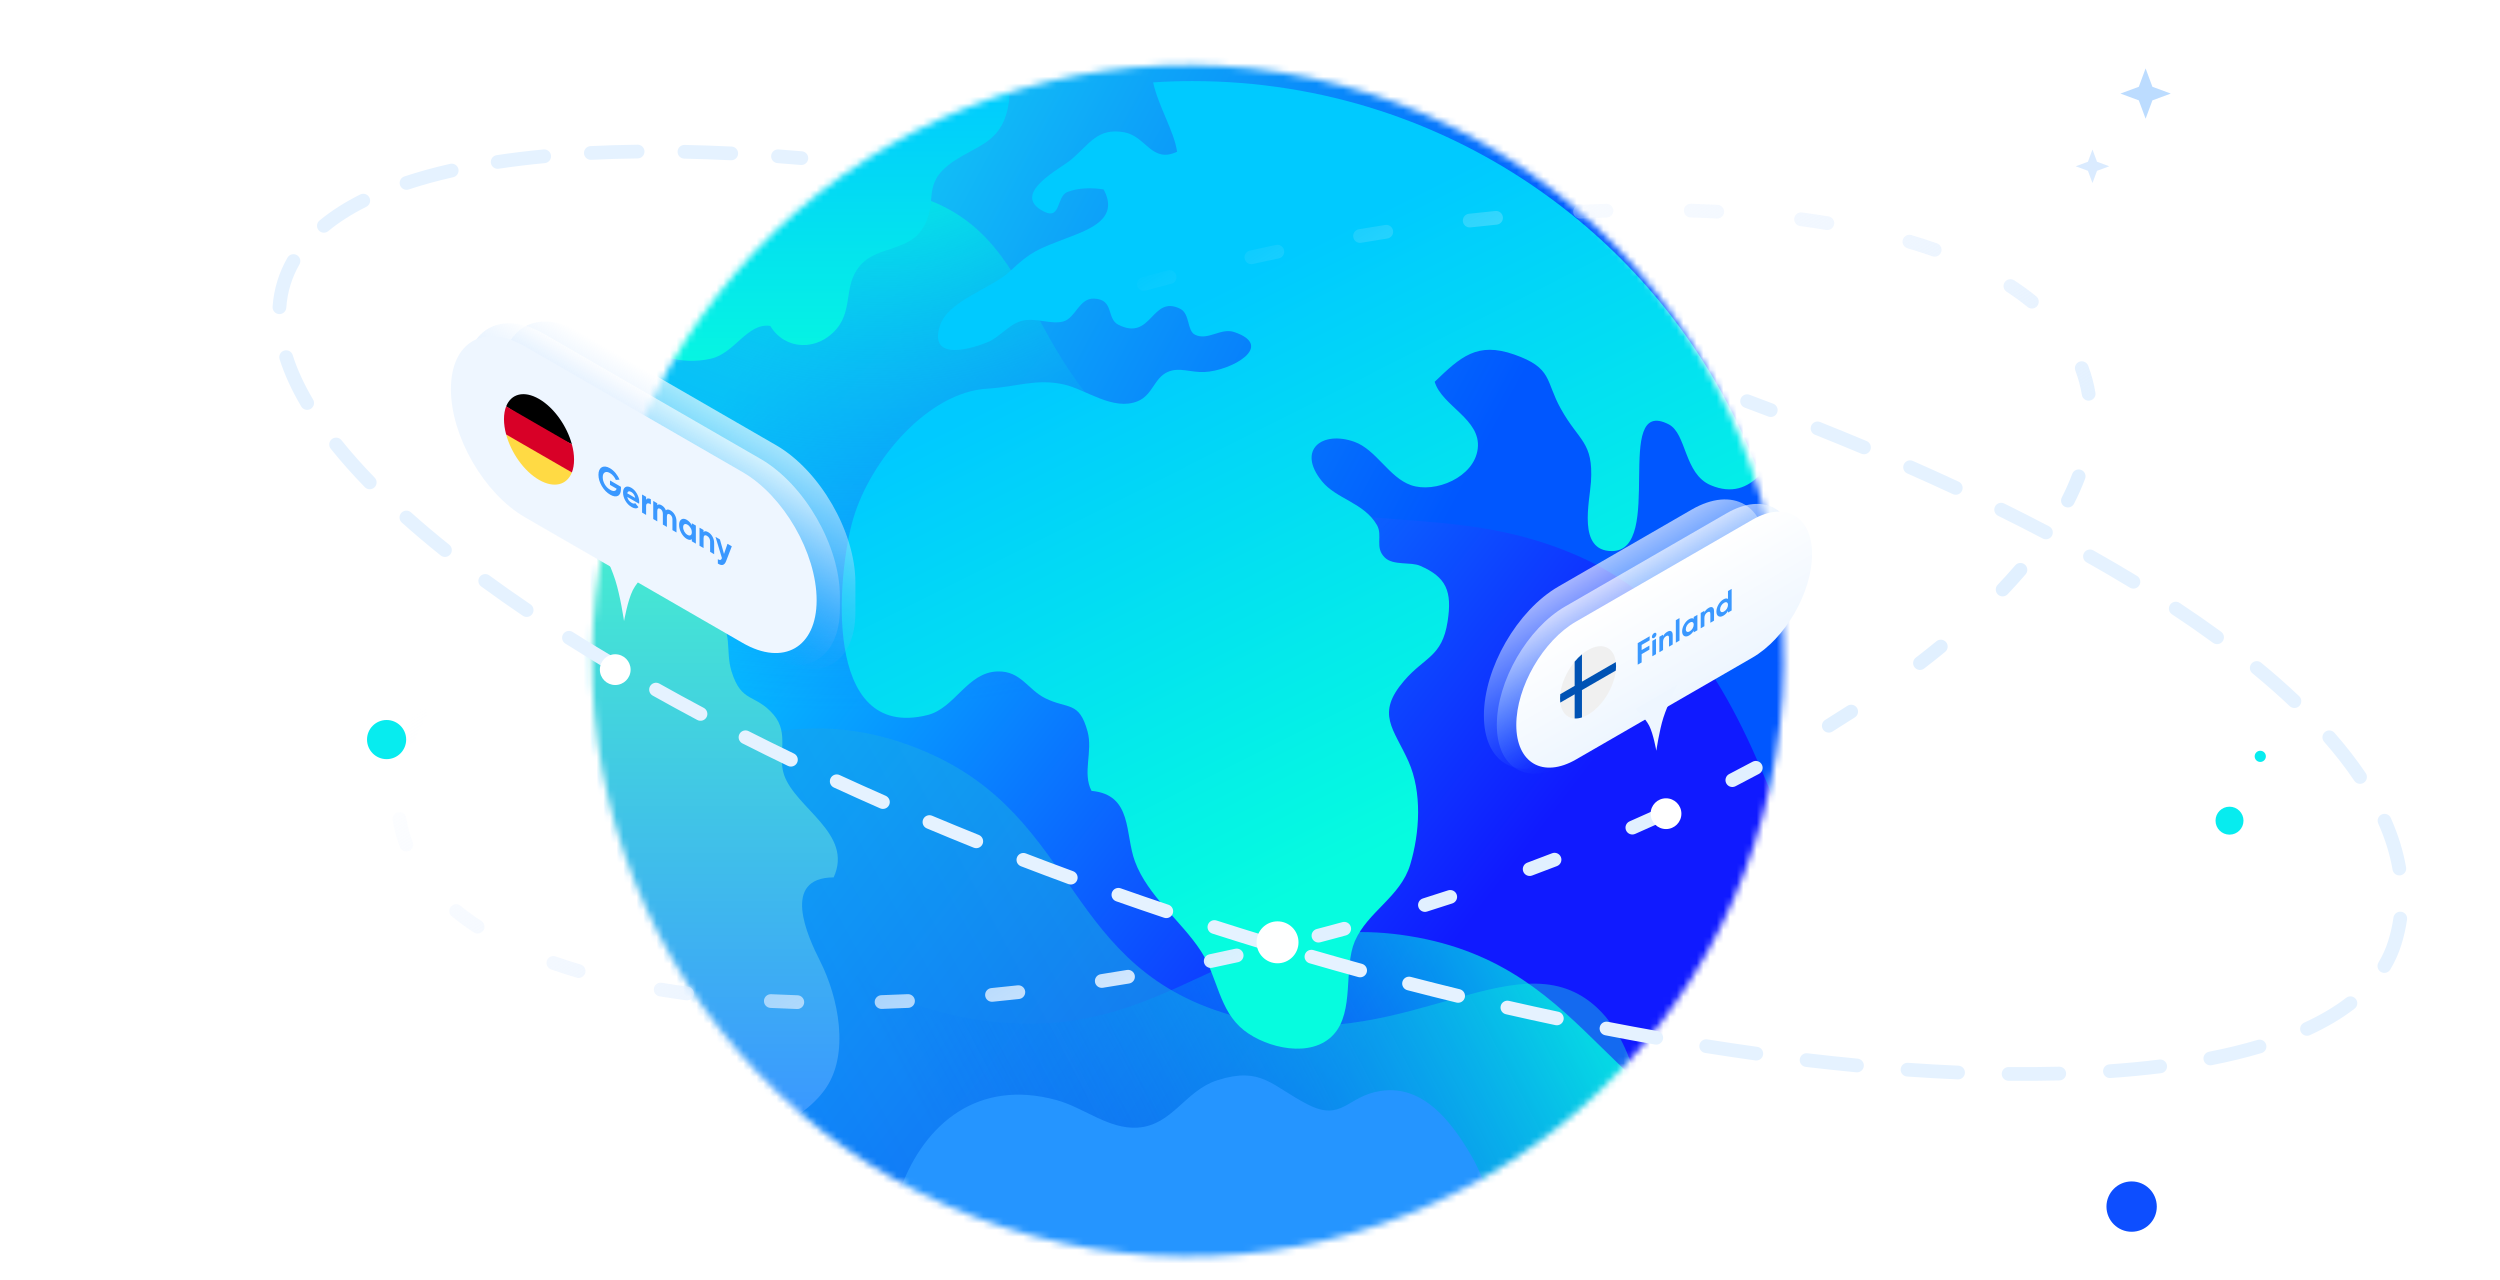 <svg width="375" height="192" viewBox="0 0 375 192" fill="none" xmlns="http://www.w3.org/2000/svg">
<g clip-path="url(#clip0_933_22518)">
<mask id="mask0_933_22518" style="mask-type:alpha" maskUnits="userSpaceOnUse" x="88" y="9" width="180" height="180">
<path d="M264.458 122.236C251.689 169.892 202.705 198.173 155.049 185.404C107.393 172.635 79.112 123.65 91.882 75.994C104.651 28.339 153.635 0.058 201.291 12.827C248.947 25.596 277.228 74.581 264.458 122.236Z" fill="#D9D9D9"/>
</mask>
<g mask="url(#mask0_933_22518)">
<path fill-rule="evenodd" clip-rule="evenodd" d="M142.884 -6.178C154.241 -3.274 150.197 16.404 172.45 38.122C189.198 54.467 208.534 63.002 228.348 66.567C267.377 73.59 277.788 62.511 301.605 72.729C318.471 79.966 341.919 97.827 342.689 117.752C344.185 156.478 260.335 211.176 183.534 196.629C146.818 189.672 92.291 163.208 81.48 111.273C68.799 50.322 123.52 -11.131 142.884 -6.178Z" fill="url(#paint0_linear_933_22518)"/>
<g style="mix-blend-mode:lighten">
<path fill-rule="evenodd" clip-rule="evenodd" d="M142.884 -6.178C154.241 -3.274 150.197 16.404 172.45 38.122C189.198 54.467 208.534 63.002 228.348 66.567C267.377 73.59 277.788 62.511 301.605 72.729C318.471 79.966 341.919 97.827 342.689 117.752C344.185 156.478 260.335 211.176 183.534 196.629C146.818 189.672 92.291 163.208 81.48 111.273C68.799 50.322 123.52 -11.131 142.884 -6.178Z" fill="url(#paint1_radial_933_22518)"/>
</g>
<path fill-rule="evenodd" clip-rule="evenodd" d="M91.618 36.895C95.022 41.772 113.493 24.611 134.232 28.59C159.3 33.402 150.764 59.542 180.379 71.774C202.888 81.073 217.191 74.978 236.449 83.277C272.332 98.747 264.889 151.974 294.64 160.07C312.464 164.922 330.987 148.449 338.975 141.339C356.338 125.893 370.919 98.807 365.376 72.156C358.572 39.446 324.955 24.243 300.608 13.232C275.603 1.923 243.917 1.197 180.556 -0.259C147.25 -1.025 122.335 0.143 103.778 17.033C96.421 23.739 89.314 33.593 91.618 36.895Z" fill="url(#paint2_linear_933_22518)"/>
<g filter="url(#filter0_i_933_22518)">
<path d="M40.882 104.394C40.093 83.282 68.132 60.637 90.318 63.832C110.669 66.764 110.352 89.161 136.523 97.964C161.989 106.527 173.387 89.059 197.389 97.786C222.715 106.992 219.606 129.924 244.264 137.848C269.039 145.81 286.6 127.287 298.972 135.881C312.007 144.932 310.571 178.012 292.531 197.233C257.604 234.451 159.251 220.974 111.411 184.265C103.025 177.833 91.057 165.417 67.126 140.585C44.963 117.593 41.164 111.833 40.882 104.394Z" fill="#1383FE" fill-opacity="0.42"/>
<path d="M40.882 104.394C40.093 83.282 68.132 60.637 90.318 63.832C110.669 66.764 110.352 89.161 136.523 97.964C161.989 106.527 173.387 89.059 197.389 97.786C222.715 106.992 219.606 129.924 244.264 137.848C269.039 145.81 286.6 127.287 298.972 135.881C312.007 144.932 310.571 178.012 292.531 197.233C257.604 234.451 159.251 220.974 111.411 184.265C103.025 177.833 91.057 165.417 67.126 140.585C44.963 117.593 41.164 111.833 40.882 104.394Z" fill="url(#paint3_linear_933_22518)" fill-opacity="0.2"/>
</g>
<path d="M48.51 179.535C43.385 157.368 68.185 127.657 92.108 126.479C114.051 125.4 118.278 149.154 147.522 153.088C175.977 156.915 184.377 136.099 211.33 140.398C239.769 144.933 241.177 169.826 268.654 173.142C296.262 176.474 310.912 153.277 325.639 159.825C341.155 166.72 346.383 202.002 331.374 226.037C302.314 272.576 196.405 278.524 138.751 249.525C128.645 244.445 113.564 233.77 83.407 212.422C55.478 192.657 50.322 187.345 48.51 179.535Z" fill="url(#paint4_linear_933_22518)"/>
<g filter="url(#filter1_d_933_22518)">
<path d="M263.954 67.255C262.126 69.179 259.746 70.107 256.619 68.787C252.569 67.074 253.023 61.032 250.295 59.644C241.796 55.321 249.835 78.685 241.766 78.662C236.576 78.647 238.457 71.269 238.646 68.274C239.024 62.246 236.856 62.239 234.121 57.312C231.779 53.118 232.935 51.209 227.14 49.18C221.572 47.226 219.095 49.527 215.204 53.269C216.292 56.913 222.177 58.859 221.663 63.28C221.165 67.61 215.234 70.039 211.638 68.772C208.337 67.61 206.433 63.446 203.154 62.269C198.304 60.549 194.481 63.483 198.281 68.176C200.45 70.861 204.605 71.397 206.539 74.754C207.46 76.361 206.146 78.119 207.74 79.65C209.009 80.865 211.6 80.246 213.028 80.872C216.934 82.57 217.856 84.659 217.138 89.246C216.307 94.557 213.716 94.504 210.618 98.111C206.312 103.112 209.069 105.27 211.275 110.219C213.33 114.82 212.975 120.909 211.532 125.699C210.082 130.527 205.126 132.768 203.222 137.189C201.507 141.187 203.207 147.705 200.042 151.175C196.733 154.804 190.039 153.242 186.609 150.557C182.802 147.562 182.666 142.552 180.15 138.682C177.219 134.163 172.172 130.437 170.238 125.209C168.705 121.082 169.914 115.198 163.726 114.632C162.329 111.916 163.953 108.725 163.137 105.737C161.868 101.083 160.198 102.441 156.761 100.721C154.155 99.416 153.12 96.632 149.66 96.715C145.081 96.82 143.246 102.245 139.106 103.263C123.226 107.193 125.59 81.928 127.985 73.796C130.569 65.022 139.196 54.808 148.133 54.295C152.545 54.038 155.439 52.726 159.639 53.684C162.926 54.438 166.982 57.675 170.639 56.188C172.898 55.276 173.109 52.711 175.141 51.798C176.871 51.021 178.624 51.896 180.641 51.805C184.66 51.632 191.361 47.92 185.136 45.808C183.127 45.121 181.147 47.173 179.236 46.2C178.035 45.589 178.511 43.069 177.038 42.322C172.709 40.15 172.799 47.271 167.745 44.706C165.94 43.786 167.164 40.927 164.134 40.791C161.875 40.685 161.347 43.673 159.533 44.208C157.667 44.759 155.303 43.537 153.135 44.163C151.374 44.661 149.856 46.63 148.164 47.316C144.56 48.773 139.385 49.753 141.002 44.819C142.226 41.078 148.821 39.244 151.51 36.679C154.661 33.677 155.794 33.33 160.025 31.708C163.507 30.38 167.912 28.811 165.547 24.42C163.802 24.119 161.687 24.171 160.115 24.798C158.332 25.507 159.277 29.437 156.111 27.468C151.956 24.873 159.042 21.305 160.659 19.954C163.394 17.669 164.58 15.111 168.637 15.843C171.931 16.439 172.724 20.558 176.562 18.762C176.131 15.684 173.714 11.867 172.973 8.359C174.915 8.223 176.879 8.163 178.858 8.163C217.878 8.163 251.134 32.749 263.954 67.255Z" fill="url(#paint5_linear_933_22518)"/>
</g>
<path d="M123.656 163.54C122.614 164.951 121.216 166.226 119.569 167.357C100.312 150.745 88.126 126.182 88.126 98.774C88.126 87.677 90.121 77.04 93.785 67.218C95.938 68.568 97.706 70.477 98.643 72.868C100.516 77.644 96.527 83.981 99.504 88.288C101.528 91.215 104.686 89.986 107.157 92.113C110.111 94.648 108.721 97.469 109.733 100.721C111.229 105.541 113.268 103.987 116.033 107.201C118.451 110.015 116.608 113.251 117.605 116.216C119.32 121.263 128.068 125.035 125.046 131.606C117.129 131.659 121.103 140.395 123.022 144.182C125.703 149.47 127.607 158.199 123.656 163.54Z" fill="url(#paint6_linear_933_22518)"/>
<path d="M151.147 16.348C150.029 21.388 146.584 21.803 143.034 24.194C137.874 27.687 141.024 30.312 138.267 34.454C136.287 37.441 131.868 37.124 129.533 39.305C126.293 42.315 128.128 46.14 125.53 49.278C122.704 52.695 117.778 52.605 115.542 48.886C112.097 48.388 110.216 52.997 106.628 53.804C104.392 54.31 102.201 54.197 100.168 53.631C111.364 34.212 129.549 19.336 151.306 12.425C151.51 13.595 151.465 14.892 151.147 16.348Z" fill="url(#paint7_linear_933_22518)"/>
<path d="M222.803 178.062C212.219 183.924 200.336 187.733 187.689 188.948C184.788 189.235 181.842 189.378 178.858 189.378C171.107 189.378 163.582 188.405 156.398 186.579C148.888 184.671 141.757 181.826 135.131 178.175C138.72 168.549 146.72 161.767 158.521 165.026C162.555 166.135 166.325 169.424 170.638 169.145C175.874 168.806 177.747 163.578 182.62 162.031C189.246 159.926 190.719 162.883 196.173 165.675C201.371 168.323 202.036 164.4 207.112 163.638C213.541 162.672 217.749 168.338 220.643 173.249C221.519 174.735 222.237 176.357 222.803 178.062Z" fill="#2595FF"/>
</g>
<path fill-rule="evenodd" clip-rule="evenodd" d="M261.101 59.818C261.3 59.285 261.893 59.014 262.426 59.213C263.623 59.66 264.808 60.108 265.983 60.556C266.514 60.759 266.781 61.354 266.578 61.886C266.375 62.417 265.78 62.684 265.248 62.481C264.078 62.034 262.897 61.589 261.706 61.144C261.173 60.945 260.902 60.351 261.101 59.818ZM271.675 63.876C271.886 63.347 272.486 63.09 273.014 63.301C275.391 64.251 277.719 65.204 279.999 66.159C280.524 66.379 280.771 66.983 280.551 67.508C280.331 68.032 279.727 68.279 279.202 68.059C276.934 67.109 274.616 66.16 272.249 65.214C271.721 65.003 271.464 64.404 271.675 63.876ZM285.571 69.666C285.801 69.145 286.409 68.909 286.929 69.139C289.275 70.174 291.565 71.211 293.799 72.251C294.315 72.491 294.538 73.104 294.298 73.62C294.058 74.135 293.445 74.359 292.929 74.119C290.709 73.085 288.432 72.053 286.098 71.024C285.577 70.794 285.341 70.186 285.571 69.666ZM299.25 75.992C299.502 75.482 300.12 75.272 300.63 75.524C302.944 76.666 305.191 77.81 307.371 78.955C307.875 79.22 308.069 79.843 307.804 80.346C307.539 80.85 306.917 81.044 306.413 80.779C304.249 79.642 302.017 78.506 299.718 77.372C299.208 77.12 298.998 76.502 299.25 75.992ZM312.597 82.95C312.876 82.454 313.504 82.279 314 82.558C316.264 83.832 318.447 85.108 320.547 86.383C321.034 86.679 321.188 87.312 320.893 87.799C320.598 88.285 319.964 88.44 319.478 88.144C317.398 86.881 315.235 85.617 312.989 84.353C312.493 84.074 312.318 83.446 312.597 82.95ZM121.231 23.808C121.182 24.375 120.683 24.796 120.116 24.747C118.943 24.647 117.779 24.554 116.624 24.469C116.057 24.427 115.631 23.933 115.673 23.366C115.715 22.799 116.208 22.372 116.776 22.414C117.938 22.5 119.11 22.593 120.292 22.694C120.859 22.743 121.279 23.241 121.231 23.808ZM110.716 23.061C110.688 23.63 110.205 24.068 109.637 24.04C107.258 23.925 104.927 23.844 102.646 23.797C102.077 23.786 101.625 23.315 101.637 22.746C101.648 22.177 102.119 21.726 102.688 21.737C104.989 21.784 107.34 21.866 109.737 21.982C110.305 22.01 110.743 22.493 110.716 23.061ZM325.506 90.719C325.82 90.245 326.459 90.115 326.933 90.429C329.117 91.874 331.196 93.319 333.171 94.762C333.63 95.098 333.73 95.742 333.394 96.201C333.059 96.661 332.414 96.761 331.955 96.425C330.008 95.002 327.955 93.576 325.796 92.147C325.322 91.833 325.192 91.194 325.506 90.719ZM96.674 22.722C96.681 23.291 96.225 23.758 95.656 23.764C93.264 23.793 90.937 23.862 88.677 23.974C88.108 24.002 87.625 23.564 87.597 22.996C87.569 22.427 88.007 21.944 88.575 21.916C90.862 21.803 93.216 21.733 95.632 21.704C96.201 21.698 96.667 22.153 96.674 22.722ZM337.72 99.545C338.081 99.106 338.73 99.042 339.17 99.403C341.213 101.081 343.114 102.756 344.874 104.426C345.286 104.817 345.303 105.469 344.912 105.882C344.52 106.295 343.868 106.312 343.456 105.92C341.734 104.287 339.87 102.645 337.862 100.995C337.422 100.634 337.359 99.985 337.72 99.545ZM82.653 23.346C82.706 23.913 82.291 24.415 81.724 24.469C79.323 24.696 77.015 24.977 74.805 25.311C74.242 25.396 73.717 25.009 73.632 24.446C73.547 23.884 73.934 23.359 74.497 23.274C76.748 22.933 79.094 22.648 81.53 22.418C82.097 22.364 82.599 22.78 82.653 23.346ZM348.717 109.82C349.146 109.446 349.796 109.489 350.171 109.917C351.946 111.946 353.51 113.965 354.863 115.972C355.181 116.444 355.056 117.084 354.584 117.402C354.112 117.72 353.472 117.595 353.154 117.124C351.855 115.196 350.345 113.244 348.62 111.274C348.246 110.846 348.289 110.195 348.717 109.82ZM68.758 25.352C68.883 25.907 68.535 26.459 67.98 26.584C65.602 27.121 63.374 27.734 61.305 28.421C60.766 28.601 60.182 28.308 60.003 27.769C59.824 27.229 60.116 26.645 60.656 26.466C62.796 25.755 65.09 25.125 67.526 24.575C68.081 24.449 68.632 24.797 68.758 25.352ZM357.261 122.166C357.782 121.936 358.39 122.171 358.621 122.691C359.727 125.19 360.494 127.665 360.915 130.108C361.012 130.669 360.636 131.202 360.075 131.298C359.514 131.395 358.981 131.019 358.885 130.458C358.495 128.199 357.782 125.886 356.737 123.525C356.506 123.005 356.741 122.397 357.261 122.166ZM55.411 29.633C55.666 30.142 55.46 30.761 54.952 31.016C52.756 32.117 50.848 33.336 49.24 34.668C48.801 35.031 48.152 34.97 47.789 34.532C47.426 34.093 47.487 33.444 47.925 33.081C49.673 31.634 51.717 30.333 54.028 29.174C54.537 28.919 55.156 29.125 55.411 29.633ZM360.183 136.763C360.747 136.843 361.138 137.364 361.058 137.927C360.874 139.223 360.585 140.501 360.191 141.761C359.788 143.047 359.235 144.272 358.539 145.435C358.247 145.923 357.614 146.082 357.126 145.79C356.638 145.498 356.479 144.865 356.771 144.377C357.386 143.349 357.872 142.273 358.224 141.146C358.586 139.991 358.85 138.822 359.019 137.638C359.099 137.074 359.62 136.683 360.183 136.763ZM44.533 38.265C45.026 38.549 45.195 39.179 44.911 39.672C44.36 40.629 43.919 41.63 43.593 42.673C43.24 43.8 43.025 44.961 42.945 46.156C42.907 46.724 42.416 47.153 41.848 47.115C41.28 47.076 40.851 46.585 40.889 46.017C40.98 44.665 41.224 43.344 41.627 42.058C41.999 40.867 42.501 39.729 43.126 38.643C43.41 38.15 44.04 37.981 44.533 38.265ZM42.611 52.59C43.154 52.418 43.733 52.719 43.904 53.261C44.582 55.404 45.604 57.63 46.961 59.927C47.251 60.417 47.088 61.048 46.598 61.338C46.108 61.627 45.477 61.465 45.187 60.975C43.766 58.568 42.673 56.199 41.94 53.883C41.768 53.34 42.069 52.762 42.611 52.59ZM353.377 149.853C353.725 150.303 353.641 150.95 353.191 151.298C351.268 152.783 349.021 154.106 346.48 155.273C345.963 155.51 345.352 155.284 345.114 154.767C344.877 154.25 345.103 153.638 345.62 153.401C348.045 152.287 350.153 151.041 351.932 149.667C352.382 149.319 353.029 149.403 353.377 149.853ZM49.774 65.87C50.218 65.514 50.867 65.586 51.222 66.031C52.697 67.873 54.358 69.745 56.199 71.641C56.596 72.049 56.586 72.701 56.178 73.098C55.77 73.494 55.117 73.484 54.721 73.076C52.84 71.139 51.134 69.218 49.614 67.318C49.258 66.874 49.33 66.226 49.774 65.87ZM339.921 156.68C340.083 157.225 339.773 157.799 339.227 157.961C336.895 158.655 334.398 159.261 331.748 159.78C331.19 159.889 330.649 159.525 330.539 158.967C330.43 158.409 330.794 157.867 331.352 157.758C333.946 157.25 336.378 156.659 338.64 155.986C339.185 155.824 339.759 156.134 339.921 156.68ZM60.194 76.936C60.574 76.513 61.225 76.476 61.649 76.856C63.446 78.464 65.361 80.083 67.389 81.71C67.833 82.066 67.904 82.714 67.548 83.158C67.192 83.602 66.544 83.673 66.1 83.317C64.045 81.669 62.102 80.026 60.275 78.391C59.851 78.012 59.815 77.361 60.194 76.936ZM325.051 159.831C325.121 160.396 324.72 160.91 324.155 160.98C321.723 161.281 319.19 161.523 316.562 161.706C315.994 161.746 315.502 161.317 315.462 160.75C315.423 160.182 315.851 159.69 316.419 159.651C319.013 159.47 321.509 159.232 323.902 158.935C324.466 158.865 324.981 159.266 325.051 159.831ZM71.955 86.53C72.291 86.071 72.936 85.972 73.395 86.308C75.372 87.756 77.434 89.208 79.578 90.66C80.049 90.98 80.172 91.62 79.853 92.091C79.533 92.562 78.893 92.685 78.422 92.366C76.259 90.9 74.176 89.434 72.177 87.97C71.719 87.634 71.619 86.989 71.955 86.53ZM309.919 161.008C309.934 161.577 309.485 162.049 308.916 162.064C306.439 162.127 303.892 162.144 301.279 162.116C300.71 162.109 300.254 161.643 300.261 161.074C300.267 160.505 300.733 160.049 301.302 160.055C303.891 160.084 306.413 160.067 308.863 160.004C309.432 159.99 309.905 160.439 309.919 161.008ZM84.475 95.115C84.779 94.634 85.415 94.491 85.896 94.796C87.983 96.116 90.135 97.435 92.348 98.752C92.837 99.043 92.998 99.675 92.707 100.164C92.416 100.653 91.784 100.813 91.295 100.523C89.066 99.197 86.898 97.868 84.795 96.537C84.314 96.232 84.171 95.596 84.475 95.115ZM294.739 160.923C294.715 161.492 294.234 161.933 293.666 161.909C291.179 161.803 288.64 161.659 286.053 161.478C285.485 161.438 285.058 160.945 285.097 160.378C285.137 159.81 285.63 159.382 286.197 159.422C288.766 159.603 291.286 159.745 293.754 159.85C294.322 159.875 294.763 160.355 294.739 160.923ZM97.507 102.936C97.785 102.44 98.413 102.264 98.909 102.542C101.076 103.759 103.294 104.972 105.561 106.179C106.063 106.446 106.253 107.07 105.986 107.572C105.719 108.074 105.095 108.265 104.593 107.997C102.312 106.783 100.081 105.563 97.9 104.339C97.404 104.06 97.228 103.432 97.507 102.936ZM279.574 159.919C279.52 160.485 279.017 160.901 278.451 160.847C275.961 160.61 273.432 160.34 270.867 160.038C270.302 159.971 269.898 159.459 269.964 158.894C270.031 158.329 270.543 157.925 271.108 157.991C273.659 158.292 276.172 158.56 278.646 158.796C279.212 158.85 279.628 159.353 279.574 159.919ZM110.906 110.125C111.162 109.618 111.782 109.414 112.29 109.671C114.514 110.797 116.78 111.917 119.087 113.029C119.599 113.276 119.814 113.892 119.567 114.404C119.32 114.917 118.704 115.132 118.192 114.885C115.874 113.767 113.596 112.642 111.359 111.51C110.852 111.253 110.649 110.633 110.906 110.125ZM264.467 158.187C264.389 158.75 263.868 159.144 263.305 159.065C260.822 158.72 258.309 158.346 255.768 157.943C255.206 157.854 254.822 157.326 254.911 156.764C255.001 156.202 255.528 155.819 256.09 155.908C258.619 156.309 261.119 156.681 263.589 157.025C264.152 157.103 264.545 157.623 264.467 158.187ZM124.574 116.763C124.812 116.246 125.424 116.019 125.94 116.257C128.21 117.302 130.514 118.338 132.852 119.366C133.373 119.595 133.61 120.203 133.381 120.724C133.152 121.245 132.544 121.481 132.023 121.252C129.675 120.22 127.359 119.178 125.079 118.129C124.562 117.891 124.336 117.279 124.574 116.763ZM249.454 155.847C249.354 156.407 248.82 156.781 248.26 156.682C245.788 156.244 243.292 155.78 240.774 155.289C240.216 155.18 239.851 154.639 239.96 154.081C240.069 153.522 240.61 153.158 241.168 153.267C243.675 153.755 246.159 154.217 248.619 154.653C249.179 154.752 249.553 155.287 249.454 155.847ZM138.468 122.91C138.688 122.386 139.292 122.139 139.817 122.36C142.124 123.33 144.461 124.29 146.825 125.241C147.353 125.453 147.609 126.053 147.397 126.581C147.185 127.109 146.585 127.365 146.057 127.153C143.682 126.198 141.336 125.233 139.018 124.259C138.494 124.039 138.247 123.435 138.468 122.91ZM234.534 152.977C234.416 153.534 233.869 153.889 233.313 153.771C230.853 153.25 228.376 152.705 225.88 152.136C225.326 152.009 224.979 151.457 225.105 150.902C225.232 150.347 225.784 150 226.339 150.127C228.824 150.694 231.291 151.237 233.739 151.756C234.296 151.874 234.652 152.42 234.534 152.977ZM152.546 128.606C152.75 128.075 153.346 127.81 153.877 128.014C156.217 128.914 158.582 129.803 160.97 130.681C161.504 130.878 161.778 131.47 161.581 132.004C161.385 132.538 160.793 132.812 160.259 132.615C157.861 131.733 155.487 130.84 153.138 129.937C152.607 129.733 152.342 129.137 152.546 128.606ZM219.721 149.63C219.586 150.183 219.028 150.521 218.476 150.386C216.031 149.789 213.571 149.169 211.098 148.527C210.548 148.384 210.217 147.821 210.36 147.271C210.503 146.72 211.066 146.39 211.616 146.533C214.08 147.173 216.529 147.79 218.965 148.385C219.517 148.52 219.856 149.077 219.721 149.63ZM166.788 133.876C166.977 133.34 167.565 133.058 168.102 133.246C170.47 134.079 172.86 134.901 175.27 135.71C175.81 135.891 176.1 136.475 175.919 137.015C175.738 137.554 175.154 137.844 174.614 137.663C172.195 136.851 169.796 136.026 167.418 135.19C166.882 135.001 166.6 134.413 166.788 133.876ZM205.015 145.841C204.864 146.389 204.297 146.711 203.748 146.561C201.318 145.892 198.877 145.202 196.426 144.49C195.88 144.331 195.566 143.76 195.724 143.213C195.883 142.667 196.454 142.353 197.001 142.511C199.442 143.22 201.874 143.908 204.295 144.574C204.843 144.725 205.166 145.292 205.015 145.841ZM181.179 138.741C181.352 138.199 181.932 137.901 182.474 138.074C183.678 138.46 184.887 138.843 186.1 139.223C187.314 139.603 188.525 139.977 189.735 140.347C190.279 140.513 190.585 141.089 190.419 141.633C190.253 142.177 189.677 142.483 189.133 142.317C187.919 141.946 186.703 141.57 185.485 141.189C184.267 140.808 183.054 140.424 181.845 140.036C181.303 139.863 181.005 139.283 181.179 138.741Z" fill="#E5F2FF"/>
<path fill-rule="evenodd" clip-rule="evenodd" d="M171.302 41.603C171.946 41.426 172.592 41.251 173.239 41.078C173.887 40.904 174.534 40.733 175.18 40.564C175.73 40.419 176.293 40.749 176.437 41.299C176.582 41.85 176.252 42.413 175.702 42.557C175.059 42.725 174.416 42.895 173.773 43.068C173.129 43.24 172.487 43.414 171.847 43.59C171.298 43.74 170.731 43.417 170.581 42.869C170.43 42.32 170.753 41.753 171.302 41.603ZM186.701 38.815C186.577 38.26 186.927 37.709 187.483 37.586C188.789 37.295 190.092 37.014 191.391 36.742C191.948 36.625 192.494 36.982 192.611 37.538C192.728 38.095 192.371 38.641 191.814 38.758C190.523 39.029 189.229 39.309 187.93 39.597C187.374 39.721 186.824 39.37 186.701 38.815ZM160.45 45.849C160.621 46.392 160.32 46.97 159.777 47.141C158.508 47.54 157.247 47.945 155.994 48.356C155.453 48.533 154.871 48.239 154.694 47.698C154.516 47.158 154.811 46.576 155.352 46.398C156.613 45.985 157.882 45.577 159.159 45.175C159.701 45.005 160.28 45.306 160.45 45.849ZM202.989 35.572C202.894 35.011 203.272 34.48 203.833 34.385C205.156 34.161 206.473 33.948 207.785 33.744C208.347 33.656 208.873 34.041 208.961 34.603C209.048 35.165 208.664 35.692 208.101 35.779C206.799 35.982 205.491 36.194 204.176 36.416C203.615 36.511 203.084 36.133 202.989 35.572ZM144.723 51.185C144.921 51.718 144.65 52.311 144.117 52.509C142.868 52.974 141.628 53.445 140.399 53.92C139.868 54.126 139.272 53.862 139.067 53.331C138.861 52.801 139.125 52.204 139.656 51.999C140.893 51.52 142.141 51.046 143.398 50.578C143.931 50.38 144.524 50.651 144.723 51.185ZM129.299 57.351C129.527 57.872 129.289 58.48 128.768 58.708C127.549 59.241 126.343 59.779 125.149 60.322C124.631 60.557 124.02 60.328 123.784 59.81C123.549 59.292 123.778 58.682 124.296 58.446C125.499 57.899 126.714 57.357 127.942 56.82C128.463 56.592 129.071 56.83 129.299 57.351ZM219.43 33.2C219.367 32.635 219.774 32.125 220.34 32.062C221.671 31.913 222.995 31.775 224.31 31.648C224.876 31.593 225.38 32.007 225.435 32.573C225.49 33.139 225.076 33.643 224.509 33.698C223.204 33.825 221.89 33.962 220.568 34.11C220.003 34.173 219.493 33.766 219.43 33.2ZM114.272 64.416C114.533 64.922 114.334 65.543 113.829 65.804C112.647 66.414 111.48 67.028 110.33 67.646C109.828 67.916 109.204 67.728 108.934 67.227C108.665 66.725 108.853 66.101 109.354 65.832C110.515 65.207 111.692 64.588 112.884 63.973C113.39 63.712 114.011 63.91 114.272 64.416ZM235.976 31.805C235.949 31.237 236.388 30.755 236.956 30.728C238.296 30.664 239.625 30.612 240.943 30.572C241.511 30.555 241.986 31.002 242.004 31.571C242.021 32.139 241.574 32.614 241.005 32.632C239.7 32.671 238.382 32.723 237.054 32.786C236.485 32.813 236.003 32.374 235.976 31.805ZM99.767 72.504C100.067 72.988 99.917 73.623 99.433 73.922C98.298 74.624 97.184 75.329 96.091 76.038C95.614 76.347 94.976 76.212 94.666 75.734C94.356 75.257 94.493 74.619 94.97 74.309C96.075 73.592 97.202 72.879 98.35 72.17C98.834 71.871 99.468 72.02 99.767 72.504ZM252.581 31.558C252.598 30.989 253.073 30.542 253.642 30.559C254.99 30.6 256.323 30.654 257.639 30.722C258.207 30.752 258.644 31.236 258.614 31.804C258.585 32.373 258.1 32.809 257.532 32.78C256.232 32.712 254.914 32.659 253.58 32.619C253.011 32.602 252.564 32.127 252.581 31.558ZM86.028 81.818C86.375 82.269 86.291 82.915 85.84 83.263C84.777 84.081 83.744 84.902 82.741 85.725C82.301 86.085 81.652 86.021 81.291 85.581C80.93 85.141 80.994 84.492 81.434 84.132C82.454 83.295 83.504 82.461 84.583 81.63C85.034 81.283 85.681 81.367 86.028 81.818ZM269.137 32.754C269.212 32.19 269.73 31.794 270.294 31.869C271.644 32.049 272.971 32.246 274.272 32.461C274.834 32.553 275.214 33.083 275.121 33.645C275.029 34.206 274.499 34.586 273.937 34.494C272.657 34.283 271.352 34.089 270.022 33.911C269.458 33.836 269.062 33.318 269.137 32.754ZM73.523 92.733C73.936 93.125 73.952 93.777 73.56 94.189C72.635 95.163 71.757 96.136 70.925 97.107C70.555 97.539 69.905 97.59 69.473 97.22C69.041 96.85 68.99 96.199 69.36 95.767C70.216 94.768 71.118 93.769 72.067 92.77C72.458 92.358 73.111 92.341 73.523 92.733ZM285.424 35.954C285.585 35.409 286.159 35.097 286.704 35.258C288.024 35.649 289.306 36.063 290.546 36.501C291.083 36.69 291.364 37.278 291.175 37.815C290.986 38.351 290.397 38.633 289.861 38.444C288.655 38.018 287.408 37.615 286.12 37.234C285.574 37.073 285.263 36.5 285.424 35.954ZM300.699 42.343C301.009 41.866 301.647 41.73 302.124 42.04C303.303 42.806 304.409 43.611 305.436 44.454C305.876 44.815 305.94 45.464 305.579 45.904C305.218 46.344 304.569 46.408 304.129 46.047C303.165 45.256 302.122 44.496 301.002 43.768C300.524 43.458 300.389 42.82 300.699 42.343ZM63.489 105.903C63.996 106.162 64.198 106.782 63.94 107.289C63.333 108.479 62.81 109.659 62.37 110.826C62.17 111.359 61.575 111.628 61.043 111.427C60.511 111.227 60.241 110.633 60.442 110.1C60.91 108.856 61.465 107.607 62.104 106.354C62.362 105.847 62.982 105.645 63.489 105.903ZM311.901 54.259C312.433 54.057 313.028 54.326 313.229 54.858C313.476 55.511 313.69 56.176 313.872 56.854C314.053 57.531 314.2 58.215 314.313 58.904C314.405 59.465 314.024 59.995 313.463 60.087C312.901 60.178 312.371 59.798 312.28 59.236C312.178 58.614 312.045 57.998 311.882 57.387C311.718 56.776 311.524 56.176 311.302 55.587C311.1 55.054 311.369 54.46 311.901 54.259ZM59.746 121.824C60.307 121.732 60.837 122.112 60.929 122.674C61.03 123.296 61.163 123.912 61.327 124.523C61.49 125.134 61.684 125.734 61.907 126.323C62.108 126.856 61.839 127.45 61.307 127.651C60.775 127.853 60.18 127.584 59.979 127.052C59.732 126.399 59.518 125.734 59.336 125.056C59.155 124.379 59.008 123.695 58.895 123.007C58.803 122.445 59.184 121.915 59.746 121.824ZM312.165 70.483C312.698 70.683 312.967 71.277 312.766 71.81C312.298 73.054 311.743 74.303 311.104 75.556C310.846 76.063 310.226 76.265 309.719 76.007C309.212 75.749 309.01 75.128 309.269 74.621C309.875 73.431 310.398 72.251 310.838 71.084C311.038 70.551 311.633 70.282 312.165 70.483ZM67.629 136.006C67.99 135.566 68.639 135.502 69.079 135.863C70.043 136.654 71.087 137.414 72.207 138.142C72.684 138.452 72.819 139.09 72.509 139.567C72.199 140.044 71.561 140.18 71.084 139.87C69.905 139.104 68.799 138.299 67.772 137.456C67.332 137.095 67.268 136.446 67.629 136.006ZM82.033 144.095C82.222 143.559 82.811 143.277 83.347 143.467C84.553 143.892 85.8 144.295 87.088 144.676C87.634 144.837 87.945 145.41 87.784 145.956C87.623 146.501 87.05 146.813 86.504 146.652C85.184 146.261 83.902 145.847 82.662 145.409C82.125 145.22 81.844 144.632 82.033 144.095ZM303.735 84.69C304.168 85.06 304.218 85.711 303.848 86.143C302.992 87.142 302.09 88.141 301.142 89.14C300.75 89.552 300.098 89.569 299.685 89.177C299.273 88.785 299.256 88.133 299.648 87.721C300.573 86.747 301.452 85.774 302.283 84.803C302.653 84.371 303.303 84.32 303.735 84.69ZM98.087 148.265C98.179 147.704 98.71 147.324 99.271 147.416C100.551 147.627 101.856 147.821 103.186 147.999C103.75 148.074 104.147 148.592 104.071 149.156C103.996 149.72 103.478 150.116 102.914 150.041C101.564 149.861 100.237 149.664 98.936 149.449C98.374 149.357 97.994 148.827 98.087 148.265ZM291.917 96.329C292.278 96.769 292.214 97.418 291.774 97.779C290.754 98.615 289.704 99.449 288.625 100.28C288.174 100.627 287.527 100.543 287.18 100.092C286.833 99.641 286.917 98.995 287.368 98.648C288.431 97.829 289.465 97.008 290.468 96.185C290.907 95.825 291.557 95.889 291.917 96.329ZM114.594 150.106C114.623 149.538 115.108 149.101 115.676 149.13C116.977 149.197 118.294 149.251 119.628 149.291C120.197 149.309 120.644 149.783 120.627 150.352C120.61 150.921 120.135 151.368 119.566 151.351C118.218 151.31 116.885 151.256 115.569 151.188C115.001 151.158 114.564 150.674 114.594 150.106ZM278.542 106.176C278.852 106.653 278.716 107.291 278.238 107.601C277.133 108.318 276.006 109.031 274.859 109.74C274.375 110.04 273.74 109.89 273.441 109.406C273.141 108.922 273.291 108.287 273.775 107.988C274.91 107.286 276.024 106.581 277.117 105.872C277.595 105.563 278.233 105.699 278.542 106.176ZM131.204 150.339C131.187 149.771 131.634 149.296 132.203 149.278C133.508 149.239 134.826 149.187 136.154 149.124C136.723 149.097 137.205 149.536 137.232 150.105C137.259 150.673 136.82 151.155 136.252 151.182C134.912 151.246 133.583 151.298 132.265 151.338C131.697 151.355 131.222 150.908 131.204 150.339ZM264.274 114.683C264.543 115.185 264.355 115.809 263.854 116.079C262.693 116.703 261.516 117.322 260.324 117.937C259.818 118.198 259.197 118 258.936 117.494C258.675 116.988 258.874 116.367 259.379 116.106C260.562 115.496 261.728 114.882 262.879 114.264C263.38 113.994 264.004 114.182 264.274 114.683ZM147.773 149.337C147.718 148.771 148.132 148.267 148.699 148.212C150.004 148.085 151.318 147.948 152.64 147.8C153.205 147.737 153.715 148.144 153.778 148.71C153.841 149.275 153.434 149.785 152.869 149.848C151.537 149.997 150.213 150.135 148.898 150.263C148.332 150.318 147.828 149.903 147.773 149.337ZM249.424 122.1C249.659 122.618 249.43 123.228 248.912 123.464C247.709 124.011 246.494 124.553 245.266 125.09C244.745 125.318 244.138 125.08 243.91 124.559C243.682 124.038 243.919 123.43 244.441 123.202C245.659 122.669 246.866 122.131 248.059 121.588C248.577 121.353 249.188 121.582 249.424 122.1ZM164.247 147.307C164.16 146.745 164.545 146.218 165.107 146.131C166.409 145.928 167.718 145.716 169.032 145.494C169.593 145.399 170.124 145.777 170.219 146.338C170.314 146.899 169.936 147.43 169.375 147.525C168.052 147.749 166.735 147.962 165.424 148.166C164.861 148.254 164.335 147.869 164.247 147.307ZM234.142 128.579C234.347 129.109 234.083 129.706 233.553 129.911C232.315 130.39 231.067 130.864 229.81 131.332C229.277 131.53 228.684 131.259 228.485 130.725C228.287 130.192 228.558 129.599 229.092 129.401C230.341 128.936 231.58 128.465 232.809 127.99C233.34 127.784 233.936 128.048 234.142 128.579ZM180.597 144.372C180.481 143.815 180.837 143.269 181.394 143.152C182.685 142.881 183.98 142.602 185.278 142.313C185.834 142.189 186.384 142.54 186.507 143.095C186.631 143.65 186.281 144.201 185.725 144.324C184.419 144.615 183.116 144.896 181.817 145.168C181.26 145.285 180.714 144.928 180.597 144.372ZM218.514 134.212C218.692 134.752 218.397 135.334 217.857 135.512C216.596 135.925 215.326 136.333 214.05 136.735C213.507 136.905 212.928 136.604 212.758 136.061C212.587 135.518 212.888 134.94 213.431 134.769C214.7 134.37 215.961 133.965 217.214 133.554C217.755 133.377 218.337 133.671 218.514 134.212ZM196.771 140.611C196.627 140.06 196.956 139.497 197.506 139.353C198.149 139.185 198.792 139.015 199.435 138.842C200.079 138.67 200.721 138.496 201.361 138.32C201.91 138.17 202.477 138.493 202.627 139.041C202.778 139.59 202.455 140.157 201.906 140.307C201.262 140.484 200.616 140.659 199.969 140.832C199.321 141.006 198.674 141.177 198.028 141.346C197.478 141.49 196.915 141.161 196.771 140.611Z" fill="url(#paint8_linear_933_22518)"/>
<path d="M222.585 107.342C222.585 100.214 227.589 91.546 233.763 87.982L253.754 76.439C259.928 72.875 264.932 75.765 264.932 82.893V82.893C264.932 90.022 259.928 98.689 253.754 102.254L233.763 113.796C227.589 117.36 222.585 114.471 222.585 107.342V107.342Z" fill="url(#paint9_linear_933_22518)" fill-opacity="0.63"/>
<path d="M224.523 108.731C224.523 102.192 229.113 94.241 234.776 90.972L258.999 76.987C264.662 73.718 269.252 76.368 269.252 82.906V82.906C269.252 89.445 264.662 97.396 258.999 100.665L234.776 114.65C229.113 117.92 224.523 115.269 224.523 108.731V108.731Z" fill="url(#paint10_linear_933_22518)" fill-opacity="0.63"/>
<path d="M227.444 108.75C227.444 103.038 231.454 96.092 236.401 93.236L262.851 77.965C267.798 75.109 271.808 77.424 271.808 83.137V83.137C271.808 88.849 267.798 95.795 262.851 98.651L236.401 113.922C231.454 116.778 227.444 114.463 227.444 108.75V108.75Z" fill="url(#paint11_linear_933_22518)"/>
<path d="M248.448 112.614C248.448 112.614 248.005 110.096 247.387 108.872C246.769 107.648 245.284 106.344 245.284 106.344L251.612 102.69C251.612 102.69 250.126 105.709 249.508 107.647C248.891 109.585 248.448 112.614 248.448 112.614Z" fill="#EEF6FF"/>
<g clip-path="url(#clip1_933_22518)">
<path d="M238.207 107.202C240.526 105.863 242.407 102.606 242.407 99.927C242.407 97.249 240.526 96.163 238.207 97.502C235.887 98.841 234.007 102.098 234.007 104.777C234.007 107.455 235.887 108.541 238.207 107.202Z" fill="#F0F0F0"/>
<path d="M242.371 99.315L237.294 102.247L237.294 102.247L237.294 98.145C236.906 98.468 236.538 98.842 236.198 99.252L236.198 102.879L236.198 102.879L234.042 104.124C234.019 104.344 234.007 104.563 234.007 104.777C234.007 104.991 234.019 105.195 234.042 105.389L236.198 104.144L236.198 104.144L236.198 107.772C236.538 107.79 236.906 107.738 237.294 107.614L237.294 103.512L237.294 103.512L242.371 100.58C242.395 100.36 242.407 100.142 242.407 99.927C242.407 99.713 242.395 99.509 242.371 99.315Z" fill="#0052B4"/>
</g>
<path d="M247.446 95.436L247.446 96.046L246.248 96.738L246.248 97.506L247.411 96.834L247.411 97.445L246.248 98.116L246.248 99.365L245.658 99.706L245.658 96.468L247.446 95.436Z" fill="#3A98FF"/>
<path d="M248.124 95.692C248.032 95.745 247.953 95.755 247.884 95.724C247.819 95.688 247.786 95.62 247.786 95.522C247.786 95.423 247.819 95.318 247.884 95.206C247.953 95.092 248.032 95.009 248.124 94.956C248.218 94.902 248.298 94.893 248.363 94.929C248.432 94.964 248.466 95.03 248.466 95.129C248.466 95.228 248.432 95.334 248.363 95.447C248.298 95.556 248.218 95.638 248.124 95.692ZM248.402 98.122L247.85 98.441L247.85 96.127L248.402 95.809L248.402 98.122Z" fill="#3A98FF"/>
<path d="M250.095 94.766C250.332 94.63 250.524 94.603 250.673 94.688C250.827 94.771 250.904 94.961 250.904 95.257L250.904 96.677L250.352 96.996L250.352 95.65C250.352 95.499 250.313 95.404 250.237 95.365C250.162 95.325 250.06 95.342 249.929 95.418C249.783 95.502 249.668 95.618 249.582 95.766C249.5 95.909 249.458 96.075 249.458 96.263L249.458 97.512L248.907 97.831L248.907 95.517L249.458 95.199L249.458 95.458C249.589 95.166 249.802 94.936 250.095 94.766Z" fill="#3A98FF"/>
<path d="M251.926 96.087L251.375 96.406L251.375 93.029L251.926 92.71L251.926 96.087Z" fill="#3A98FF"/>
<path d="M254.056 92.817L254.056 92.544L254.608 92.226L254.608 94.539L254.056 94.857L254.056 94.584C253.891 94.905 253.658 95.152 253.359 95.325C253.074 95.489 252.829 95.513 252.624 95.398C252.421 95.277 252.32 95.046 252.32 94.703C252.32 94.364 252.421 94.017 252.624 93.663C252.829 93.307 253.074 93.047 253.359 92.882C253.658 92.709 253.891 92.688 254.056 92.817ZM253.038 94.76C253.15 94.816 253.291 94.795 253.462 94.696C253.633 94.598 253.774 94.456 253.885 94.272C253.999 94.082 254.056 93.892 254.056 93.701C254.056 93.51 253.999 93.387 253.885 93.332C253.774 93.273 253.633 93.293 253.462 93.392C253.291 93.491 253.15 93.634 253.038 93.821C252.927 94.006 252.872 94.194 252.872 94.385C252.872 94.576 252.927 94.701 253.038 94.76Z" fill="#3A98FF"/>
<path d="M256.297 91.186C256.533 91.049 256.726 91.023 256.874 91.107C257.028 91.191 257.105 91.381 257.105 91.677L257.105 93.097L256.553 93.416L256.553 92.069C256.553 91.918 256.515 91.823 256.438 91.784C256.364 91.744 256.261 91.762 256.13 91.837C255.985 91.921 255.869 92.037 255.784 92.185C255.701 92.329 255.66 92.494 255.66 92.683L255.66 93.932L255.108 94.25L255.108 91.937L255.66 91.619L255.66 91.878C255.791 91.586 256.003 91.356 256.297 91.186Z" fill="#3A98FF"/>
<path d="M259.197 89.849L259.197 88.651L259.748 88.333L259.748 91.571L259.197 91.889L259.197 91.617C259.034 91.935 258.803 92.181 258.504 92.354C258.216 92.52 257.97 92.546 257.764 92.43C257.562 92.309 257.461 92.078 257.461 91.735C257.461 91.396 257.562 91.049 257.764 90.695C257.97 90.339 258.216 90.078 258.504 89.912C258.803 89.739 259.034 89.718 259.197 89.849ZM258.179 91.792C258.296 91.845 258.439 91.823 258.607 91.726C258.778 91.627 258.919 91.486 259.03 91.301C259.141 91.114 259.197 90.924 259.197 90.733C259.197 90.542 259.141 90.418 259.03 90.362C258.919 90.303 258.778 90.323 258.607 90.421C258.436 90.52 258.293 90.664 258.179 90.853C258.068 91.038 258.012 91.226 258.012 91.417C258.012 91.608 258.068 91.733 258.179 91.792Z" fill="#3A98FF"/>
<path d="M252.209 122.052C252.209 123.326 251.176 124.359 249.901 124.359C248.627 124.359 247.594 123.326 247.594 122.052C247.594 120.777 248.627 119.745 249.901 119.745C251.176 119.745 252.209 120.777 252.209 122.052Z" fill="white"/>
<path d="M60.925 110.935C60.925 112.557 59.611 113.872 57.989 113.872C56.367 113.872 55.053 112.557 55.053 110.935C55.053 109.314 56.367 107.999 57.989 107.999C59.611 107.999 60.925 109.314 60.925 110.935Z" fill="#07ECEF"/>
<path d="M336.524 123.1C336.524 124.259 335.585 125.198 334.426 125.198C333.268 125.198 332.329 124.259 332.329 123.1C332.329 121.942 333.268 121.003 334.426 121.003C335.585 121.003 336.524 121.942 336.524 123.1Z" fill="#07ECEF"/>
<path d="M339.88 113.452C339.88 113.916 339.504 114.291 339.041 114.291C338.577 114.291 338.202 113.916 338.202 113.452C338.202 112.989 338.577 112.613 339.041 112.613C339.504 112.613 339.88 112.989 339.88 113.452Z" fill="#07ECEF"/>
<path d="M323.52 180.989C323.52 183.074 321.83 184.764 319.745 184.764C317.66 184.764 315.969 183.074 315.969 180.989C315.969 178.903 317.66 177.213 319.745 177.213C321.83 177.213 323.52 178.903 323.52 180.989Z" fill="#0D4EFF"/>
<path d="M194.777 141.348C194.777 143.085 193.368 144.494 191.631 144.494C189.893 144.494 188.485 143.085 188.485 141.348C188.485 139.61 189.893 138.202 191.631 138.202C193.368 138.202 194.777 139.61 194.777 141.348Z" fill="#FEFFFF"/>
<path d="M75.193 56.715C75.193 49.13 80.519 46.055 87.088 49.848L116.414 66.779C122.983 70.572 128.309 79.796 128.309 87.382L128.309 91.888C128.309 99.474 122.983 102.549 116.414 98.756L87.088 81.825C80.519 78.032 75.193 68.807 75.193 61.221L75.193 56.715Z" fill="url(#paint12_linear_933_22518)" fill-opacity="0.63"/>
<path d="M69.767 56.983C69.767 49.397 75.092 46.322 81.662 50.115L114.088 68.836C120.658 72.629 125.983 81.854 125.983 89.44L125.983 91.3C125.983 98.886 120.658 101.961 114.088 98.168L81.662 79.447C75.092 75.654 69.767 66.429 69.767 58.843L69.767 56.983Z" fill="url(#paint13_linear_933_22518)" fill-opacity="0.63"/>
<path d="M67.637 58.364C67.637 51.288 72.605 48.42 78.733 51.958L111.399 70.818C117.527 74.356 122.495 82.96 122.495 90.036V90.036C122.495 97.112 117.527 99.98 111.399 96.442L78.733 77.582C72.605 74.044 67.637 65.44 67.637 58.364V58.364Z" fill="#EEF6FF"/>
<path d="M93.606 93.165C93.606 93.165 93.058 89.413 92.293 87.012C91.527 84.612 89.687 80.872 89.687 80.872L97.526 85.398C97.526 85.398 95.686 87.013 94.92 88.529C94.155 90.046 93.606 93.165 93.606 93.165Z" fill="#EEF6FF"/>
<g clip-path="url(#clip2_933_22518)">
<path d="M75.924 65.175C76.666 67.915 78.593 70.674 80.853 71.979C83.112 73.283 85.039 72.749 85.782 70.867L80.853 67.493L75.924 65.175Z" fill="#FFDA44"/>
<path d="M80.853 59.841C78.593 58.536 76.666 59.071 75.924 60.953L80.853 64.327L85.782 66.645C85.039 63.905 83.112 61.146 80.853 59.841Z" fill="black"/>
<path d="M75.924 60.953C75.713 61.489 75.597 62.133 75.597 62.876C75.597 63.618 75.713 64.396 75.924 65.175L85.782 70.867C85.993 70.331 86.109 69.687 86.109 68.944C86.109 68.202 85.993 67.424 85.782 66.645L75.924 60.953Z" fill="#D80027"/>
</g>
<path d="M91.497 72.07L93.146 73.022L93.146 73.315C93.146 73.858 92.996 74.21 92.695 74.373C92.394 74.536 92.006 74.48 91.53 74.205C91.022 73.912 90.601 73.479 90.266 72.905C89.934 72.33 89.768 71.767 89.768 71.218C89.768 70.664 89.932 70.291 90.261 70.097C90.593 69.906 91.004 69.951 91.492 70.233C91.796 70.408 92.075 70.649 92.329 70.954C92.582 71.26 92.781 71.59 92.925 71.945L92.371 71.994C92.293 71.793 92.174 71.597 92.014 71.408C91.854 71.218 91.679 71.068 91.487 70.957C91.171 70.775 90.913 70.745 90.712 70.868C90.512 70.984 90.411 71.224 90.411 71.589C90.411 71.948 90.513 72.303 90.717 72.656C90.921 73.005 91.193 73.278 91.534 73.475C91.782 73.618 91.989 73.674 92.155 73.643C92.321 73.612 92.434 73.5 92.493 73.307L91.497 72.732L91.497 72.07Z" fill="#3A98FF"/>
<path d="M95.863 75.562L94.092 74.539C94.17 74.924 94.391 75.222 94.754 75.432C94.986 75.565 95.162 75.576 95.281 75.464L95.769 76.072C95.537 76.325 95.196 76.322 94.745 76.061C94.356 75.837 94.045 75.521 93.81 75.114C93.575 74.707 93.457 74.297 93.457 73.885C93.457 73.48 93.573 73.207 93.805 73.066C94.034 72.923 94.331 72.957 94.698 73.169C95.046 73.37 95.329 73.671 95.548 74.072C95.774 74.478 95.887 74.883 95.887 75.288C95.887 75.364 95.879 75.455 95.863 75.562ZM94.082 73.991L95.281 74.683C95.246 74.486 95.176 74.309 95.069 74.154C94.966 74 94.842 73.882 94.698 73.798C94.535 73.704 94.4 73.675 94.294 73.712C94.187 73.744 94.117 73.837 94.082 73.991Z" fill="#3A98FF"/>
<path d="M96.916 74.525L96.916 74.992C96.969 74.853 97.06 74.777 97.189 74.764C97.317 74.748 97.464 74.788 97.63 74.884L97.63 75.665C97.446 75.529 97.279 75.477 97.132 75.508C96.988 75.537 96.916 75.681 96.916 75.942L96.916 77.239L96.31 76.889L96.31 74.176L96.916 74.525Z" fill="#3A98FF"/>
<path d="M100.584 76.567C100.853 76.723 101.068 76.948 101.227 77.243C101.39 77.539 101.472 77.858 101.472 78.198L101.472 79.869L100.866 79.519L100.866 77.896C100.866 77.734 100.831 77.587 100.762 77.457C100.693 77.327 100.596 77.225 100.471 77.153C100.333 77.073 100.225 77.064 100.147 77.123C100.071 77.185 100.034 77.315 100.034 77.514L100.034 79.039L99.428 78.689L99.428 77.066C99.428 76.903 99.393 76.757 99.324 76.627C99.255 76.496 99.158 76.395 99.033 76.323C98.898 76.245 98.79 76.237 98.709 76.298C98.63 76.358 98.591 76.486 98.591 76.681L98.591 78.206L97.985 77.856L97.985 75.143L98.591 75.493L98.591 75.78C98.732 75.619 98.95 75.624 99.244 75.794C99.536 75.962 99.749 76.215 99.883 76.553C100.037 76.382 100.27 76.386 100.584 76.567Z" fill="#3A98FF"/>
<path d="M103.772 78.804L103.772 78.484L104.379 78.834L104.379 81.547L103.772 81.197L103.772 80.877C103.591 81.036 103.335 81.021 103.006 80.831C102.693 80.65 102.424 80.357 102.198 79.952C101.976 79.545 101.864 79.141 101.864 78.739C101.864 78.341 101.976 78.067 102.198 77.917C102.424 77.769 102.693 77.785 103.006 77.966C103.335 78.156 103.591 78.435 103.772 78.804ZM102.654 79.748C102.776 79.96 102.931 80.12 103.119 80.228C103.307 80.337 103.462 80.356 103.584 80.285C103.71 80.213 103.772 80.065 103.772 79.841C103.772 79.616 103.71 79.397 103.584 79.184C103.462 78.969 103.307 78.807 103.119 78.698C102.931 78.59 102.776 78.573 102.654 78.647C102.532 78.717 102.471 78.865 102.471 79.089C102.471 79.313 102.532 79.533 102.654 79.748Z" fill="#3A98FF"/>
<path d="M106.235 79.83C106.495 79.98 106.706 80.201 106.869 80.494C107.038 80.795 107.123 81.118 107.123 81.466L107.123 83.132L106.517 82.781L106.517 81.203C106.517 81.025 106.474 80.863 106.39 80.717C106.308 80.572 106.195 80.458 106.051 80.375C105.892 80.283 105.765 80.267 105.671 80.329C105.58 80.388 105.534 80.529 105.534 80.749L105.534 82.214L104.928 81.865L104.928 79.151L105.534 79.501L105.534 79.805C105.679 79.635 105.912 79.643 106.235 79.83Z" fill="#3A98FF"/>
<path d="M108.6 83.095L109.122 81.573L109.77 81.947L108.915 84.166C108.793 84.486 108.63 84.674 108.426 84.731C108.226 84.792 107.975 84.727 107.675 84.535L107.675 83.884C107.834 83.98 107.963 84.014 108.06 83.987C108.157 83.96 108.234 83.871 108.29 83.719L107.327 80.536L107.989 80.919L108.6 83.095Z" fill="#3A98FF"/>
<path d="M94.591 100.446C94.591 101.72 93.558 102.753 92.284 102.753C91.01 102.753 89.977 101.72 89.977 100.446C89.977 99.172 91.01 98.139 92.284 98.139C93.558 98.139 94.591 99.172 94.591 100.446Z" fill="white"/>
<path d="M321.842 10.26L322.861 13.016L325.617 14.036L322.861 15.055L321.842 17.811L320.822 15.055L318.066 14.036L320.822 13.016L321.842 10.26Z" fill="#BCDCFF"/>
<path d="M313.871 22.425L314.551 24.262L316.388 24.942L314.551 25.622L313.871 27.459L313.192 25.622L311.354 24.942L313.192 24.262L313.871 22.425Z" fill="#DAEBFF"/>
</g>
<defs>
<filter id="filter0_i_933_22518" x="-6.134" y="63.529" width="313.727" height="169.811" filterUnits="userSpaceOnUse" color-interpolation-filters="sRGB">
<feFlood flood-opacity="0" result="BackgroundImageFix"/>
<feBlend mode="normal" in="SourceGraphic" in2="BackgroundImageFix" result="shape"/>
<feColorMatrix in="SourceAlpha" type="matrix" values="0 0 0 0 0 0 0 0 0 0 0 0 0 0 0 0 0 0 127 0" result="hardAlpha"/>
<feOffset dx="-61" dy="14"/>
<feGaussianBlur stdDeviation="23.5"/>
<feComposite in2="hardAlpha" operator="arithmetic" k2="-1" k3="1"/>
<feColorMatrix type="matrix" values="0 0 0 0 0 0 0 0 0 1 0 0 0 0 1 0 0 0 0.73 0"/>
<feBlend mode="normal" in2="shape" result="effect1_innerShadow_933_22518"/>
</filter>
<filter id="filter1_d_933_22518" x="77.26" y="-36.837" width="235.694" height="243.139" filterUnits="userSpaceOnUse" color-interpolation-filters="sRGB">
<feFlood flood-opacity="0" result="BackgroundImageFix"/>
<feColorMatrix in="SourceAlpha" type="matrix" values="0 0 0 0 0 0 0 0 0 0 0 0 0 0 0 0 0 0 127 0" result="hardAlpha"/>
<feOffset dy="4"/>
<feGaussianBlur stdDeviation="24.5"/>
<feComposite in2="hardAlpha" operator="out"/>
<feColorMatrix type="matrix" values="0 0 0 0 0.067 0 0 0 0 0.102 0 0 0 0 1 0 0 0 0.19 0"/>
<feBlend mode="normal" in2="BackgroundImageFix" result="effect1_dropShadow_933_22518"/>
<feBlend mode="normal" in="SourceGraphic" in2="effect1_dropShadow_933_22518" result="shape"/>
</filter>
<linearGradient id="paint0_linear_933_22518" x1="146.197" y1="5.842" x2="256.827" y2="91.297" gradientUnits="userSpaceOnUse">
<stop offset="0.019" stop-color="#02E1FF"/>
<stop offset="1" stop-color="#101AFF"/>
</linearGradient>
<radialGradient id="paint1_radial_933_22518" cx="0" cy="0" r="1" gradientUnits="userSpaceOnUse" gradientTransform="translate(135.757 14.749) rotate(79.138) scale(90.96 115.859)">
<stop offset="0.019" stop-color="#02FFE1"/>
<stop offset="1" stop-color="#1C47FC" stop-opacity="0"/>
</radialGradient>
<linearGradient id="paint2_linear_933_22518" x1="248.834" y1="95.75" x2="73.197" y2="1.938" gradientUnits="userSpaceOnUse">
<stop offset="0.183" stop-color="#0057FF"/>
<stop offset="0.946" stop-color="#1DFFF1"/>
</linearGradient>
<linearGradient id="paint3_linear_933_22518" x1="223.032" y1="116.823" x2="137.993" y2="162.645" gradientUnits="userSpaceOnUse">
<stop stop-color="#23FBB2"/>
<stop offset="1" stop-color="#1383FE"/>
</linearGradient>
<linearGradient id="paint4_linear_933_22518" x1="233.943" y1="146.058" x2="150.647" y2="189.548" gradientUnits="userSpaceOnUse">
<stop stop-color="#00FFE0" stop-opacity="0.73"/>
<stop offset="1" stop-color="#025FFF" stop-opacity="0"/>
</linearGradient>
<linearGradient id="paint5_linear_933_22518" x1="190.336" y1="11.309" x2="238.851" y2="107.822" gradientUnits="userSpaceOnUse">
<stop offset="0.201" stop-color="#00CAFF"/>
<stop offset="1" stop-color="#06FCDF"/>
</linearGradient>
<linearGradient id="paint6_linear_933_22518" x1="107.02" y1="67.218" x2="107.02" y2="167.357" gradientUnits="userSpaceOnUse">
<stop stop-color="#48FAC9"/>
<stop offset="1" stop-color="#3A98FF"/>
</linearGradient>
<linearGradient id="paint7_linear_933_22518" x1="125.799" y1="12.425" x2="125.799" y2="54.127" gradientUnits="userSpaceOnUse">
<stop stop-color="#00CAFF"/>
<stop offset="1" stop-color="#06F5E2"/>
</linearGradient>
<linearGradient id="paint8_linear_933_22518" x1="201.772" y1="137.099" x2="150.048" y2="52.815" gradientUnits="userSpaceOnUse">
<stop stop-color="#E1F0FF"/>
<stop offset="1" stop-color="#E4EEFF" stop-opacity="0"/>
</linearGradient>
<linearGradient id="paint9_linear_933_22518" x1="243.759" y1="82.211" x2="254.936" y2="101.571" gradientUnits="userSpaceOnUse">
<stop stop-color="white"/>
<stop offset="1" stop-color="#3A98FF" stop-opacity="0"/>
</linearGradient>
<linearGradient id="paint10_linear_933_22518" x1="246.887" y1="83.98" x2="257.14" y2="101.738" gradientUnits="userSpaceOnUse">
<stop stop-color="white"/>
<stop offset="1" stop-color="#3A98FF" stop-opacity="0"/>
</linearGradient>
<linearGradient id="paint11_linear_933_22518" x1="249.626" y1="85.601" x2="258.583" y2="101.115" gradientUnits="userSpaceOnUse">
<stop stop-color="white"/>
<stop offset="1" stop-color="#EEF6FF"/>
</linearGradient>
<linearGradient id="paint12_linear_933_22518" x1="101.751" y1="58.313" x2="87.904" y2="82.296" gradientUnits="userSpaceOnUse">
<stop stop-color="white"/>
<stop offset="1" stop-color="#3A98FF" stop-opacity="0"/>
</linearGradient>
<linearGradient id="paint13_linear_933_22518" x1="97.875" y1="59.476" x2="85.174" y2="81.474" gradientUnits="userSpaceOnUse">
<stop stop-color="white"/>
<stop offset="1" stop-color="#3A98FF" stop-opacity="0"/>
</linearGradient>
<clipPath id="clip0_933_22518">
<rect width="375" height="192" fill="white"/>
</clipPath>
<clipPath id="clip1_933_22518">
<rect width="9.699" height="9.699" fill="white" transform="matrix(0.866 -0.5 2.20305e-08 1 234.007 99.927)"/>
</clipPath>
<clipPath id="clip2_933_22518">
<rect width="12.138" height="12.138" fill="white" transform="matrix(0.866 0.5 -2.20305e-08 1 75.597 56.807)"/>
</clipPath>
</defs>
</svg>
